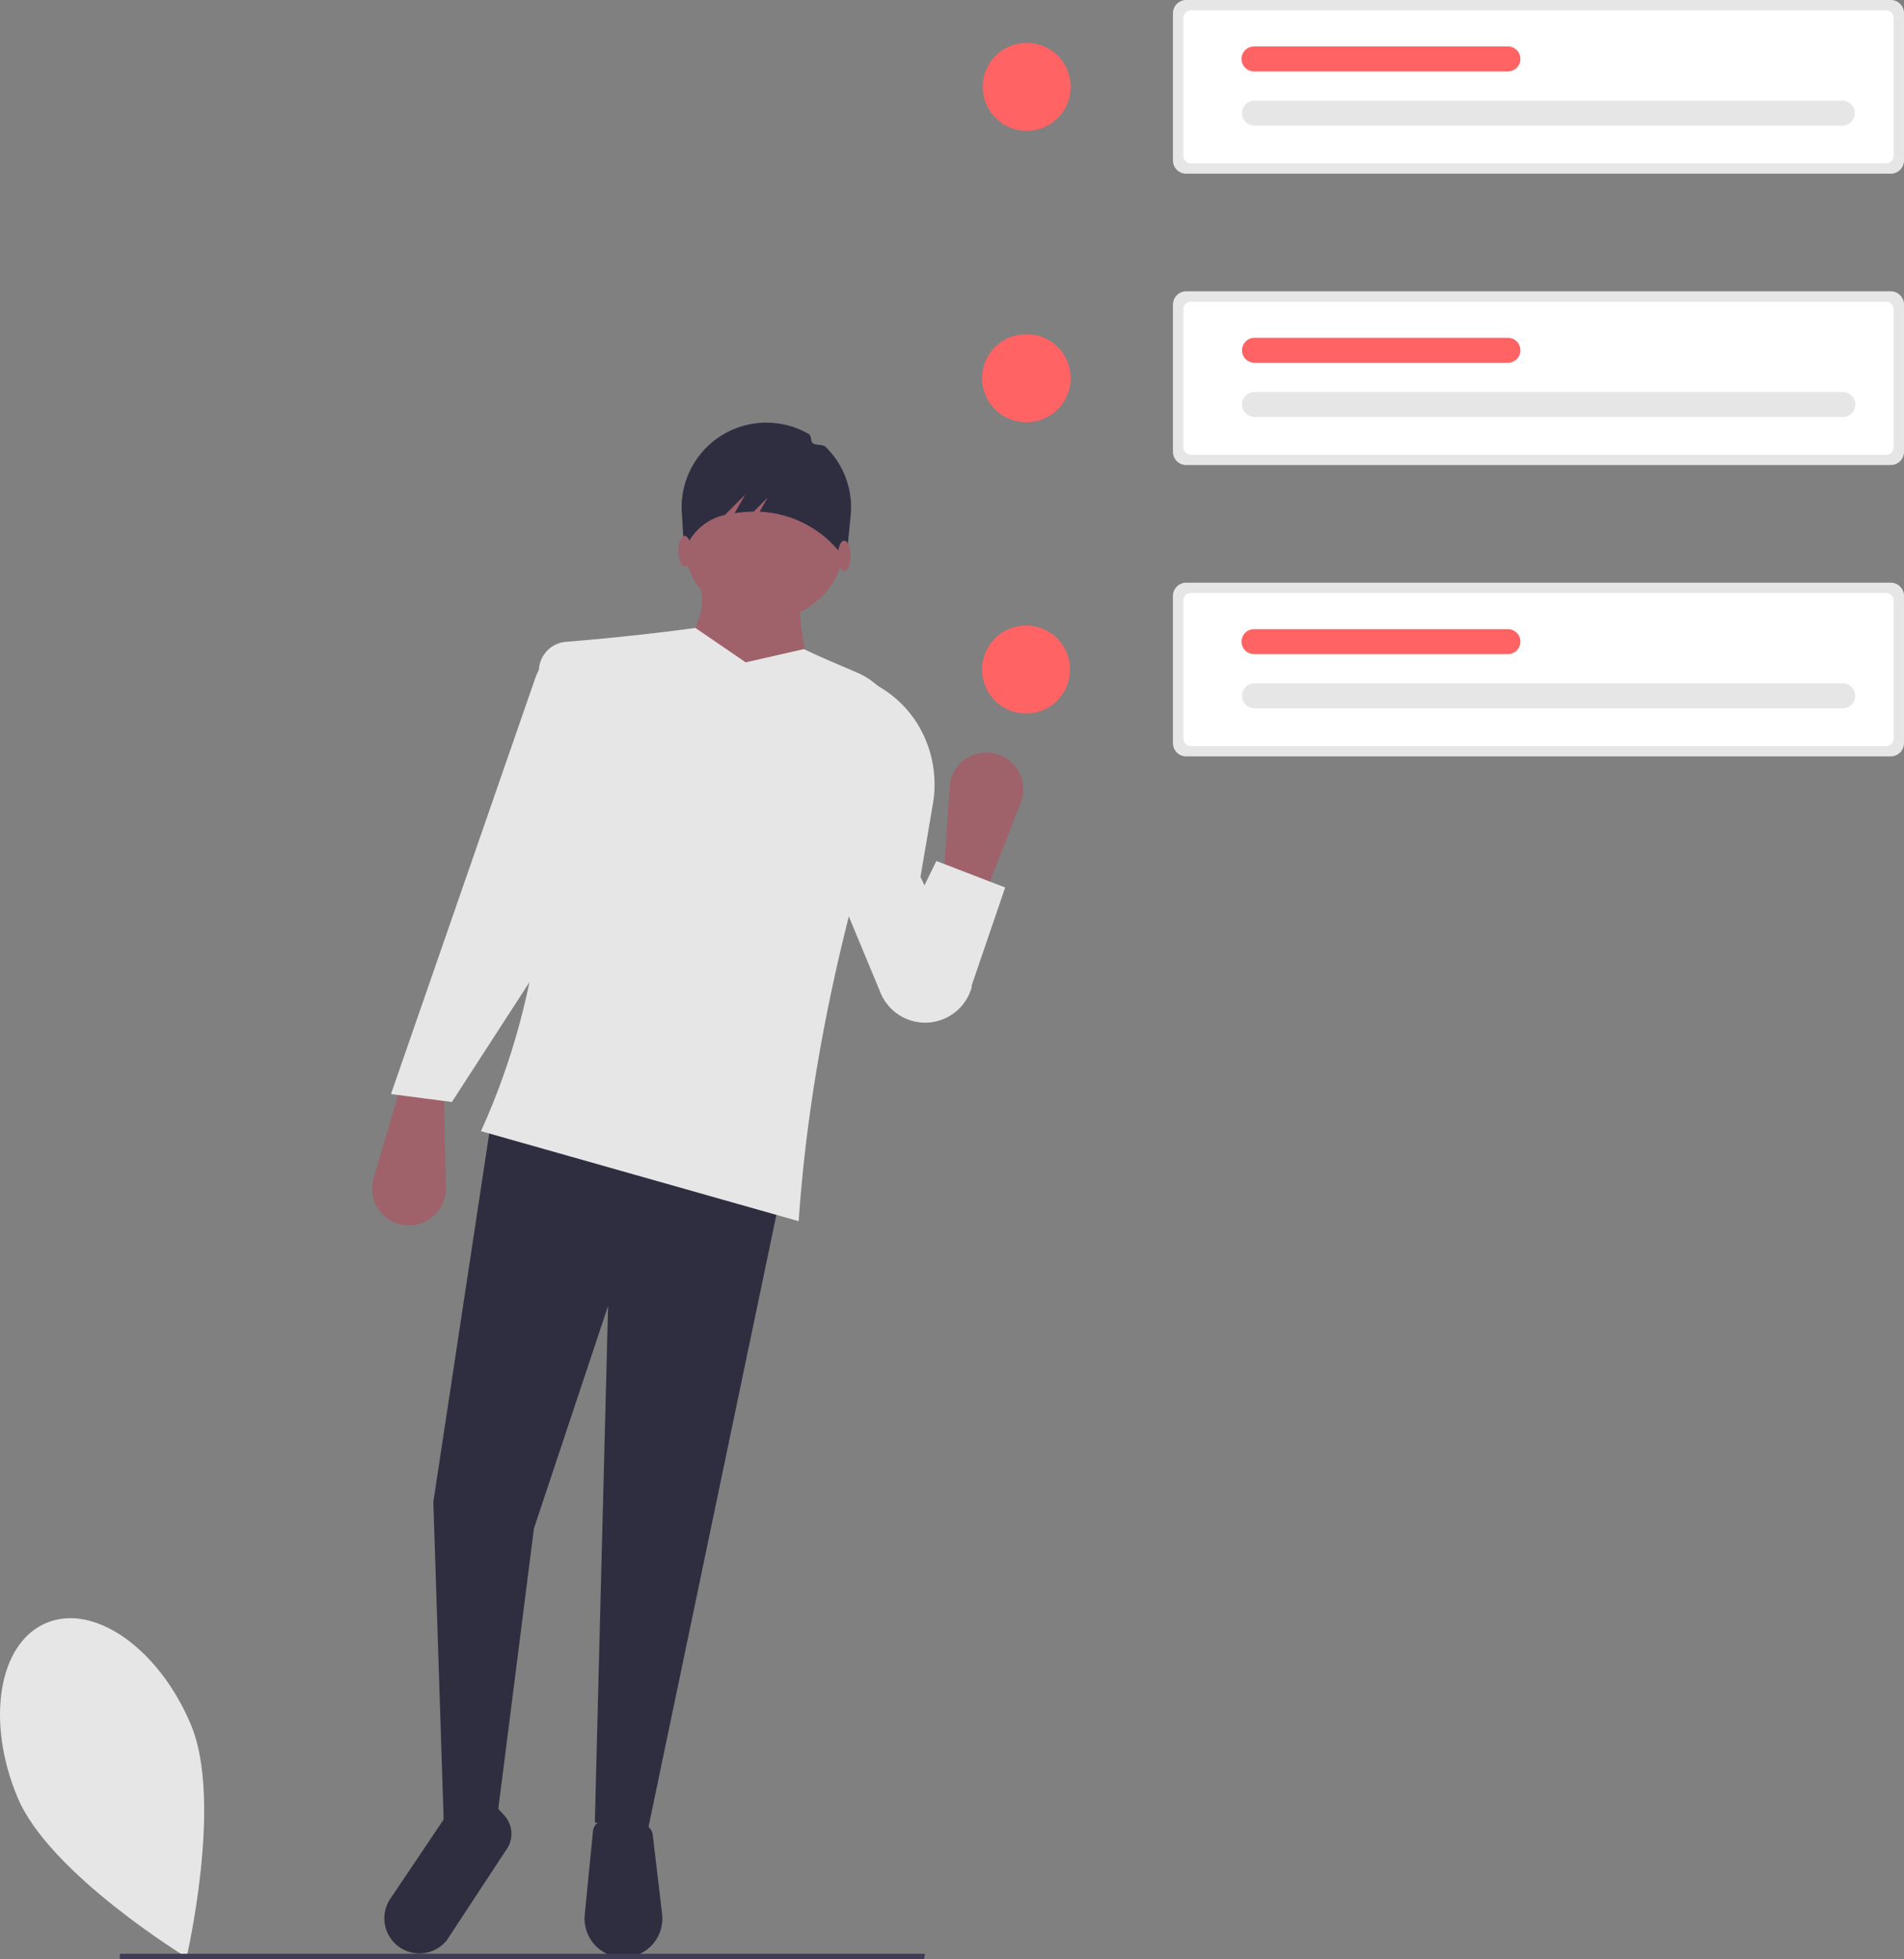<svg fill="none" xmlns="http://www.w3.org/2000/svg" viewBox="0 0 210 216">
  <rect x="0" y="0" width="210" height="216" fill="#808080" stroke="none"/>
  <g clip-path="url(#projectlink-notifications__clip0)">
    <path d="M21.064 190.153c3.535 8.421-.486 25.632-.486 25.632s-15.098-9.188-18.633-17.61c-3.534-8.422-2.119-17.044 3.16-19.26 5.28-2.215 12.425 2.816 15.96 11.238z" fill="#E6E6E6"/>
    <path d="M113.171 78.659a4.849 4.849 0 100-9.698 4.849 4.849 0 000 9.698zm0-32.119a4.849 4.849 0 100-9.697 4.849 4.849 0 000 9.698zm0-32.117a4.849 4.849 0 100-9.697 4.849 4.849 0 000 9.697z" fill="#FF6363"/>
    <path d="M130.83 0a1.463 1.463 0 00-1.46 1.46v16.229a1.458 1.458 0 001.46 1.46h77.71a1.463 1.463 0 001.46-1.46V1.459A1.462 1.462 0 00208.54 0h-77.71z" fill="#E6E6E6"/>
    <path d="M131.355 1.138a.846.846 0 00-.847.847v15.179a.85.85 0 00.847.846h76.66a.846.846 0 00.846-.846V1.984a.845.845 0 00-.846-.846h-76.66z" fill="#fff"/>
    <path d="M203.202 13.848a1.374 1.374 0 00.974-2.348 1.377 1.377 0 00-.974-.402h-64.841a1.373 1.373 0 00-1.374 1.375 1.374 1.374 0 001.374 1.375h64.841z" fill="#E6E6E6"/>
    <path d="M166.262 7.873a1.376 1.376 0 100-2.75h-27.901a1.376 1.376 0 100 2.75h27.901z" fill="#FF6363"/>
    <path d="M130.83 32.118a1.462 1.462 0 00-1.46 1.46v16.229a1.458 1.458 0 001.46 1.46h77.71a1.462 1.462 0 001.46-1.46v-16.23a1.462 1.462 0 00-1.46-1.46h-77.71z" fill="#E6E6E6"/>
    <path d="M131.355 33.256a.846.846 0 00-.847.847v15.18a.85.85 0 00.847.846h76.66a.846.846 0 00.846-.847v-15.18a.845.845 0 00-.846-.846h-76.66z" fill="#fff"/>
    <path d="M203.202 45.966a1.376 1.376 0 100-2.75h-64.841a1.373 1.373 0 00-1.374 1.375 1.374 1.374 0 001.374 1.375h64.841z" fill="#E6E6E6"/>
    <path d="M166.262 39.99a1.376 1.376 0 100-2.75h-27.901a1.37 1.37 0 00-.973.403 1.385 1.385 0 00-.403.973 1.378 1.378 0 001.376 1.375h27.901z" fill="#FF6363"/>
    <path d="M130.83 64.236a1.463 1.463 0 00-1.46 1.46v16.229a1.458 1.458 0 001.46 1.46h77.71a1.463 1.463 0 001.46-1.46v-16.23a1.463 1.463 0 00-1.46-1.46h-77.71z" fill="#E6E6E6"/>
    <path d="M131.355 65.374a.846.846 0 00-.847.847V81.4a.85.85 0 00.847.846h76.66a.847.847 0 00.846-.846V66.22a.845.845 0 00-.846-.846h-76.66z" fill="#fff"/>
    <path d="M203.202 78.084a1.376 1.376 0 100-2.751h-64.841a1.373 1.373 0 00-1.374 1.375 1.374 1.374 0 001.374 1.376h64.841z" fill="#E6E6E6"/>
    <path d="M166.262 72.109a1.376 1.376 0 100-2.75h-27.901a1.376 1.376 0 100 2.75h27.901z" fill="#FF6363"/>
    <path d="M44.48 135.049a4.063 4.063 0 01-2.8-1.836 4.06 4.06 0 01-.465-3.316l3.075-10.453 4.672.876.2 10.645a4.057 4.057 0 01-4.681 4.084z" fill="#9F616A"/>
    <path d="M71.446 201.782l-5.84-.875 1.46-56.937-8.176 24.527-4.38 34.453-5.548-1.46-1.168-35.913 6.424-42.337 32.12 7.299-14.892 71.243z" fill="#2F2E41"/>
    <path d="M68.765 215.798a4.288 4.288 0 01-4.076-2.945 4.294 4.294 0 01-.196-1.767l.907-9.219a1.354 1.354 0 01.704-1.057c1.722-.929 3.492-.704 5.304.508a1.339 1.339 0 01.584.959L73.027 211a4.293 4.293 0 01-4.262 4.798zm-23.838-.687a3.86 3.86 0 01-2.347-2.437 3.864 3.864 0 01.47-3.35l6.23-9.26c2.245-1.611 3.6-.826 4.126 2.185l1.26-3.156.948 1.035a3.02 3.02 0 01.16 3.89l-6.462 9.833a3.858 3.858 0 01-1.987 1.346 3.858 3.858 0 01-2.398-.086z" fill="#2F2E41"/>
    <path d="M84.294 68.347a8.76 8.76 0 100-17.518 8.76 8.76 0 100 17.518z" fill="#9F616A"/>
    <path d="M89.842 75.647l-14.892-2.92c1.918-4.09 3.454-5.475 1.752-9.927h11.972c-1.056 4.612-.036 8.94 1.168 12.847z" fill="#9F616A"/>
    <path d="M88.09 134.627L53.05 124.7c7.018-15.446 8.489-32.405 6.408-50.332a3.244 3.244 0 012.963-3.61c4.57-.376 9.336-.86 14.28-1.534l5.549 3.795 6.424-1.46c2.061 1 4.137 1.83 6.011 2.659a7.515 7.515 0 014.086 9.242c-5.709 17.242-9.53 34.32-10.681 51.167z" fill="#E6E6E6"/>
    <path d="M49.838 121.488l-6.716-.876 15.91-45.84c.81-2.331 2.816-3.593 5.26-3.942l2.336.292-1.752 27.154-15.038 23.212zm52.609-8.763a5.326 5.326 0 01-5.325-3.265l-6.404-15.418 5.256-18.979 1.39.884c.133.085.265.173.396.262 4.001 2.744 5.948 7.64 5.133 12.423l-1.371 8.037 5.654 12.14a5.325 5.325 0 01-4.729 3.916z" fill="#E6E6E6"/>
    <path d="M84.968 46.606a9.303 9.303 0 014.25 1.251c.297.173.16.798.435 1.002.347.257 1.1.101 1.406.402a9.321 9.321 0 012.773 7.51l-.49 4.86-1.152-1.26a12.02 12.02 0 00-8.41-3.957l.888-1.552-1.542 1.541c-.703.008-1.405.065-2.1.171l1.18-2.064-2.264 2.263a6.052 6.052 0 00-4.23 3.45l-.251.557-.281-4.637a9.344 9.344 0 019.787-9.537z" fill="#2F2E41"/>
    <path d="M93.111 62.953c.389 0 .704-.748.704-1.671s-.315-1.671-.704-1.671c-.389 0-.704.748-.704 1.67 0 .924.316 1.672.704 1.672zm-17.59-.528c.389 0 .704-.748.704-1.671s-.315-1.671-.704-1.671c-.389 0-.704.748-.704 1.67 0 .924.315 1.672.704 1.672zm34.232 20.652a4.055 4.055 0 012.817 5.41l-3.951 10.155-4.581-1.27.704-10.623a4.055 4.055 0 015.011-3.672z" fill="#9F616A"/>
    <path d="M104.442 112.145l-7.3-4.672 6.132-12.555 7.592 2.92-3.796 11.095-2.628 3.212z" fill="#E6E6E6"/>
    <path d="M101.916 216H13.224v-.615h88.803l-.111.615z" fill="#3F3D56"/>
  </g>
  <defs>
    <clipPath id="projectlink-notifications__clip0">
      <path fill="#fff" d="M0 0h210v216H0z"/>
    </clipPath>
  </defs>
</svg>
